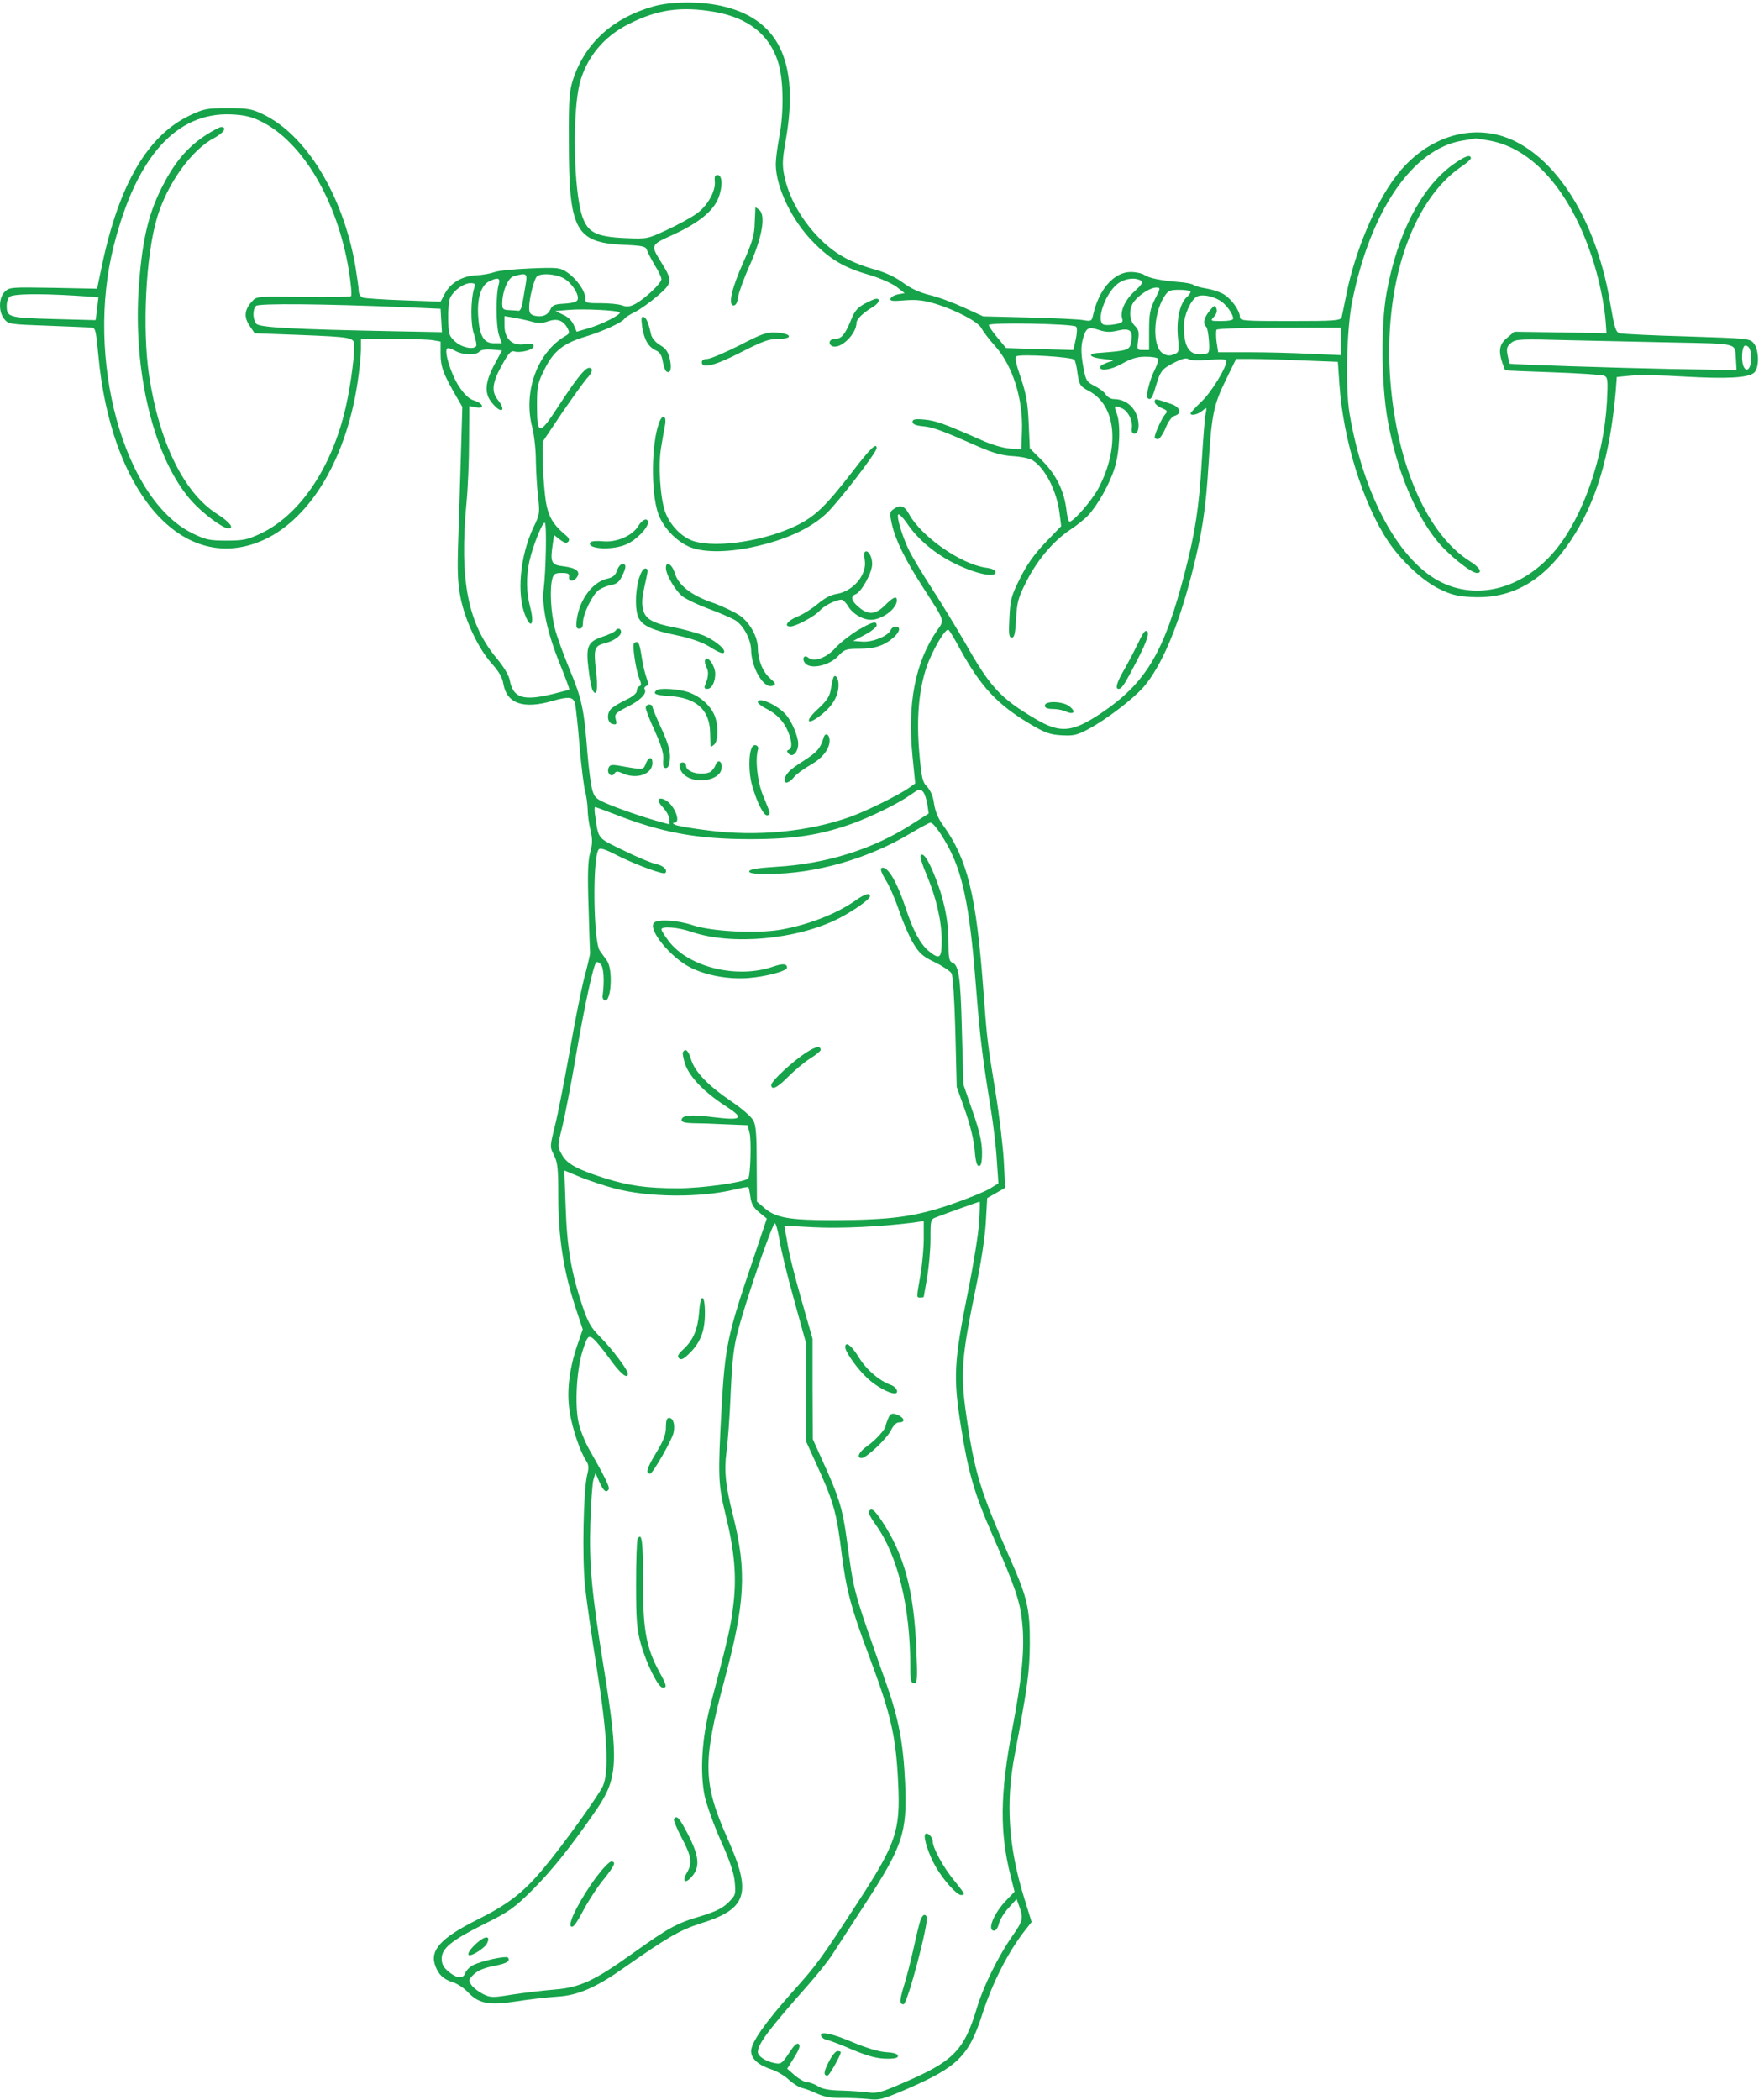 <svg width="126" height="150" viewBox="0 0 126 150" fill="none" xmlns="http://www.w3.org/2000/svg">
<g clip-path="url(#clip0_27_97)">
<path d="M46.652 0.462C43.77 1.29 41.816 3.057 40.951 5.621C40.663 6.497 40.615 6.99 40.631 10.111C40.631 16.433 41.095 17.325 44.538 17.484C45.964 17.548 46.124 17.595 46.22 17.882C46.284 18.073 46.54 18.551 46.781 18.965C47.037 19.363 47.245 19.809 47.245 19.936C47.245 20.239 46.028 21.369 45.355 21.72C44.987 21.911 44.763 21.927 44.442 21.815C44.202 21.72 43.513 21.656 42.905 21.656C41.848 21.656 41.8 21.64 41.8 21.274C41.8 20.78 41.191 19.92 40.519 19.458C39.99 19.108 39.862 19.092 37.86 19.172C36.723 19.22 35.57 19.331 35.298 19.442C35.041 19.538 34.449 19.649 33.984 19.665C32.975 19.729 32.175 20.207 31.758 21.003L31.47 21.544L28.827 21.449C27.37 21.401 26.057 21.305 25.913 21.258C25.753 21.194 25.624 20.987 25.624 20.78C25.624 20.589 25.512 19.793 25.384 19.012C24.503 13.933 21.861 9.602 18.738 8.137C17.969 7.771 17.649 7.723 16.256 7.723C14.782 7.723 14.558 7.771 13.581 8.232C10.57 9.649 8.52 13.137 7.303 18.869L6.935 20.621L3.812 20.557C0.785 20.509 0.673 20.509 0.336 20.844C-0.096 21.274 -0.112 22.277 0.304 22.786C0.593 23.153 0.721 23.169 3.395 23.264C4.917 23.328 6.31 23.376 6.502 23.392C6.822 23.407 6.855 23.551 7.031 25.43C7.912 34.888 12.7 40.669 18.145 38.837C21.813 37.611 24.663 33.169 25.544 27.309C25.672 26.433 25.785 25.382 25.785 24.952V24.204H28.075C29.324 24.204 30.605 24.251 30.909 24.299L31.47 24.395V25.286C31.47 26.21 31.678 26.735 32.607 28.344L33.023 29.06L32.927 32.325C32.879 34.124 32.783 36.879 32.735 38.471C32.655 40.828 32.687 41.592 32.895 42.691C33.232 44.347 34.176 46.337 35.121 47.388C35.618 47.946 35.874 48.36 35.954 48.837C36.194 50.255 37.38 50.669 39.462 50.063C40.647 49.729 40.951 49.761 41.079 50.27C41.127 50.493 41.287 51.879 41.399 53.328C41.528 54.777 41.704 56.226 41.8 56.529C41.88 56.831 41.96 57.404 41.976 57.802C41.976 58.2 42.072 58.869 42.184 59.315C42.328 59.952 42.328 60.27 42.152 60.907C41.992 61.513 41.96 62.436 42.04 64.809C42.088 66.513 42.136 67.978 42.152 68.073C42.152 68.153 41.976 68.949 41.736 69.825C41.511 70.7 41.031 73.105 40.679 75.159C40.31 77.213 39.846 79.586 39.638 80.414C39.269 81.911 39.269 81.911 39.574 82.516C39.83 83.025 39.878 83.455 39.878 85.493C39.878 88.328 40.246 90.732 41.063 93.248L41.624 94.952L41.223 96.115C40.663 97.77 40.471 99.379 40.679 100.748C40.839 101.911 41.415 103.646 41.864 104.331C42.056 104.618 42.072 104.825 41.944 105.334C41.672 106.385 41.576 111.242 41.784 113.232C41.88 114.235 42.264 116.911 42.633 119.188C43.385 123.885 43.513 126.544 43.065 127.564C42.729 128.28 40.15 131.879 38.789 133.487C37.38 135.175 36.291 136.019 34.08 137.118C31.47 138.423 30.669 139.315 31.102 140.43C31.326 141.035 31.678 141.369 32.335 141.576C32.655 141.672 33.136 141.99 33.408 142.277C34.209 143.121 34.929 143.248 36.883 142.946C37.78 142.802 39.077 142.659 39.766 142.611C41.271 142.532 42.584 141.958 44.602 140.525C47.645 138.392 48.574 137.85 50.016 137.388C53.379 136.353 53.731 135.255 51.969 131.321C50.208 127.357 50.176 125.86 51.729 120.064C53.235 114.474 53.347 112.229 52.37 108.28C51.825 106.13 51.713 105.079 51.889 103.726C51.986 103.041 52.13 101.099 52.194 99.442C52.306 97.006 52.418 96.115 52.754 94.904C53.379 92.564 55.189 87.341 55.349 87.372C55.429 87.388 55.573 87.946 55.685 88.599C55.781 89.251 56.246 91.162 56.726 92.866L57.575 95.939V99.442V102.946L58.264 104.458C59.545 107.261 59.753 107.978 60.121 110.987C60.442 113.519 60.794 114.872 62.059 118.232C63.661 122.516 63.997 123.997 64.157 127.388C64.317 130.748 64.013 131.656 61.322 135.796C58.616 139.952 58.376 140.302 56.598 142.277C54.644 144.474 53.651 145.892 53.651 146.497C53.651 147.038 54.164 147.5 55.093 147.802C55.493 147.93 56.053 148.264 56.358 148.551C56.646 148.821 57.078 149.092 57.319 149.14C57.543 149.188 58.039 149.379 58.408 149.554C58.856 149.761 59.401 149.857 60.089 149.841C60.65 149.841 61.499 149.872 61.979 149.92C62.796 150.016 63.004 149.968 64.782 149.204C68.417 147.627 69.202 146.847 70.163 143.869C70.883 141.624 72.021 139.395 73.222 137.866L73.686 137.277L73.126 135.462C72.037 131.911 71.828 128.742 72.469 125.398C73.398 120.478 73.542 119.427 73.558 117.436C73.574 114.968 73.382 114.108 72.213 111.465C70.019 106.513 69.602 105.159 69.026 101.114C68.593 98.137 68.673 96.974 69.682 92.086C70.083 90.175 70.371 88.264 70.419 87.245L70.515 85.573L71.156 85.207L71.796 84.841L71.7 82.898C71.636 81.847 71.38 79.681 71.124 78.105C70.515 74.379 70.515 74.363 70.227 70.541C69.73 63.901 69.09 61.322 67.344 58.917C67.008 58.455 66.8 57.93 66.719 57.404C66.656 56.895 66.479 56.481 66.239 56.21C65.887 55.86 65.823 55.573 65.662 53.742C65.454 51.29 65.63 49.236 66.207 47.579C66.623 46.401 67.536 44.856 67.745 44.984C67.825 45.032 68.177 45.621 68.545 46.306C70.051 49.044 71.204 50.286 73.51 51.672C74.631 52.341 74.983 52.468 75.816 52.516C76.665 52.563 76.921 52.516 77.722 52.086C78.987 51.417 80.909 49.952 81.678 49.076C82.959 47.595 84.144 44.809 85.121 41.003C85.858 38.153 86.13 36.369 86.322 33.2C86.546 29.634 86.674 28.949 87.555 27.149L88.292 25.637H89.429C90.054 25.637 91.687 25.684 93.065 25.748L95.563 25.844L95.675 27.484C95.947 31.449 97.373 36.019 99.183 38.71C100.127 40.095 101.617 41.481 102.786 42.054C103.667 42.484 104.099 42.595 105.156 42.643C108.007 42.786 110.265 41.497 112.203 38.599C113.997 35.907 114.99 32.627 115.406 27.993L115.486 26.927L116.479 26.831C117.023 26.767 118.737 26.799 120.275 26.895C123.365 27.07 124.855 26.99 125.287 26.624C125.672 26.29 125.656 25 125.271 24.522C124.983 24.172 124.855 24.172 120.499 24.029C118.048 23.965 115.886 23.853 115.694 23.805C115.406 23.71 115.326 23.439 115.022 21.688C114.109 16.162 111.53 11.751 108.263 10.111C105.38 8.662 101.921 9.665 99.695 12.611C98.206 14.57 96.764 18.025 96.172 21.019C96.027 21.767 95.867 22.5 95.835 22.643C95.755 22.898 95.435 22.93 92.152 22.93C88.837 22.93 88.564 22.914 88.564 22.643C88.564 22.197 87.972 21.353 87.411 21.019C87.123 20.844 86.562 20.669 86.162 20.605C85.762 20.541 85.361 20.43 85.249 20.35C85.153 20.27 84.689 20.175 84.208 20.143C82.879 20.032 82.11 19.872 81.758 19.649C81.582 19.522 81.133 19.427 80.765 19.427C79.564 19.427 78.475 20.684 78.074 22.516C77.978 22.93 77.946 22.962 77.386 22.866C77.065 22.802 75.32 22.723 73.51 22.675L70.227 22.595L68.866 21.974C68.113 21.624 67.008 21.21 66.383 21.067C65.63 20.876 65.006 20.573 64.477 20.175C63.981 19.809 63.276 19.474 62.556 19.267C60.682 18.742 59.545 18.089 58.376 16.863C57.191 15.605 56.342 14.06 56.037 12.627C55.861 11.799 55.877 11.433 56.117 10.063C57.126 4.379 55.605 1.274 51.409 0.398C49.904 0.079 47.886 0.111 46.652 0.462ZM51.105 0.86C53.459 1.29 54.964 2.484 55.573 4.427C55.973 5.685 56.005 8.009 55.653 9.825C55.525 10.509 55.413 11.353 55.413 11.72C55.413 13.376 56.582 15.796 58.135 17.341C59.352 18.567 60.346 19.14 62.139 19.649C62.844 19.857 63.693 20.239 64.029 20.477L64.621 20.939L64.157 21.019C63.901 21.067 63.661 21.194 63.613 21.322C63.548 21.497 63.741 21.529 64.638 21.449C65.47 21.385 65.983 21.449 66.784 21.688C68.289 22.149 69.891 22.993 70.099 23.439C70.195 23.63 70.627 24.22 71.076 24.713C72.341 26.13 73.078 28.487 72.998 30.78L72.95 32.086L72.149 32.038C71.668 32.006 70.835 31.767 70.067 31.417C67.36 30.223 66.832 30.048 66.031 29.968C65.358 29.904 65.182 29.952 65.182 30.127C65.182 30.302 65.406 30.398 65.951 30.446C66.688 30.525 67.28 30.748 69.955 31.927C70.948 32.356 71.572 32.532 72.341 32.579C72.917 32.611 73.558 32.739 73.766 32.882C74.679 33.471 75.496 35.095 75.688 36.704L75.8 37.579L74.663 38.758C73.878 39.586 73.334 40.334 72.853 41.322C72.229 42.563 72.165 42.834 72.101 44.124C72.037 45.302 72.069 45.541 72.277 45.541C72.453 45.541 72.517 45.255 72.581 44.188C72.645 43.009 72.725 42.691 73.318 41.529C74.087 40 75.24 38.646 76.425 37.85C76.889 37.548 77.466 37.086 77.706 36.831C78.379 36.13 79.26 34.57 79.612 33.439C79.98 32.277 80.06 30.286 79.772 29.554C79.548 28.981 79.596 28.917 80.124 29.156C80.589 29.363 80.925 30.048 80.845 30.589C80.813 30.844 80.877 30.971 81.037 30.971C81.421 30.971 81.421 29.952 81.037 29.331C80.717 28.805 80.172 28.503 79.548 28.503C79.356 28.503 79.099 28.36 78.987 28.184C78.891 28.009 78.523 27.739 78.186 27.564C77.594 27.261 77.562 27.197 77.354 26.083C77.21 25.191 77.21 24.761 77.338 24.251C77.562 23.407 77.722 23.312 78.491 23.567C78.955 23.726 79.308 23.742 79.836 23.614C80.717 23.407 80.941 23.599 80.797 24.427C80.685 25.016 80.589 25.048 78.475 25.207C77.61 25.255 77.818 25.541 78.795 25.637C79.66 25.732 79.66 25.732 79.147 25.876C78.875 25.971 78.619 26.099 78.587 26.194C78.507 26.544 79.34 26.433 80.156 25.971C80.813 25.605 81.229 25.477 81.822 25.477C82.27 25.477 82.655 25.541 82.719 25.621C82.767 25.7 82.655 26.051 82.495 26.385C82.142 27.054 81.822 28.28 81.966 28.423C82.174 28.63 82.318 28.439 82.559 27.579C82.895 26.465 82.991 26.353 83.92 25.876C84.432 25.621 84.737 25.541 84.897 25.653C85.025 25.748 85.65 25.764 86.37 25.7C87.235 25.637 87.603 25.653 87.603 25.78C87.603 26.258 86.53 28.009 85.826 28.678C85.393 29.092 85.041 29.474 85.041 29.522C85.041 29.729 85.585 29.602 85.89 29.331C86.21 29.06 86.21 29.076 86.114 29.57C86.05 29.857 85.938 31.353 85.842 32.914C85.65 36.21 85.377 37.993 84.641 40.844C83.151 46.624 81.854 48.79 78.603 50.971C76.553 52.325 75.72 52.388 73.942 51.337C71.46 49.872 70.723 49.076 68.946 45.923C68.337 44.888 67.296 43.153 66.607 42.102C65.919 41.035 65.182 39.809 64.974 39.395C64.493 38.439 64.029 36.958 64.157 36.751C64.205 36.672 64.493 36.958 64.782 37.372C65.566 38.551 66.864 39.618 68.305 40.302C69.762 41.003 71.108 41.274 71.108 40.876C71.108 40.716 70.883 40.605 70.387 40.541C68.593 40.27 65.807 38.312 64.942 36.736C64.606 36.114 64.301 36.019 63.821 36.369C63.548 36.56 63.532 36.656 63.709 37.452C63.981 38.614 64.638 39.952 65.951 41.99C67.552 44.474 67.472 44.251 66.912 45.063C65.374 47.309 64.798 50.255 65.182 54.044L65.374 55.955L64.99 56.226C64.333 56.72 61.931 57.914 60.73 58.344C57.735 59.411 54.068 59.761 50.608 59.315C49.423 59.172 48.334 58.981 48.206 58.901C48.046 58.822 48.03 58.774 48.174 58.758C48.67 58.758 48.174 57.484 47.533 57.15C46.989 56.863 46.877 57.181 47.357 57.675C47.597 57.93 47.806 58.312 47.806 58.503L47.822 58.885L46.684 58.567C46.076 58.392 44.875 57.993 44.042 57.675C42.617 57.118 42.505 57.038 42.328 56.497C42.216 56.162 42.056 54.952 41.96 53.79C41.72 50.653 41.56 49.904 40.695 47.834C40.262 46.783 39.782 45.477 39.638 44.904C39.349 43.79 39.253 42.086 39.446 41.353C39.542 40.987 39.654 40.923 40.134 40.923C40.583 40.923 40.679 40.987 40.647 41.194C40.583 41.56 40.999 41.56 41.223 41.21C41.48 40.812 41.143 40.557 40.23 40.446C39.382 40.35 39.285 40.159 39.478 38.901L39.574 38.216L39.99 38.535C40.294 38.774 40.455 38.822 40.583 38.694C40.711 38.567 40.647 38.407 40.342 38.169C39.382 37.356 39.061 36.719 38.917 35.239C38.837 34.474 38.757 33.328 38.757 32.691V31.56L40.134 29.506C40.903 28.392 41.688 27.293 41.896 27.054C42.328 26.608 42.392 26.274 42.072 26.274C41.784 26.274 41.127 27.102 39.814 29.124C38.517 31.114 38.356 31.099 38.356 28.933C38.356 27.579 38.405 27.357 38.901 26.369C39.542 25.064 40.262 24.506 41.864 24.029C43.065 23.662 44.426 23.041 44.602 22.77C44.651 22.675 45.003 22.452 45.371 22.277C45.74 22.086 46.46 21.576 46.973 21.13C48.03 20.223 48.062 20.064 47.245 18.758C46.46 17.468 46.428 17.516 48.142 16.735C49.952 15.892 50.961 15.063 51.329 14.108C51.633 13.296 51.601 12.5 51.249 12.5C51.073 12.5 51.025 12.627 51.057 12.946C51.137 13.646 50.512 14.761 49.695 15.302C49.311 15.573 48.366 16.083 47.613 16.433C46.236 17.07 46.22 17.07 44.666 17.006C42.569 16.911 41.992 16.608 41.592 15.462C40.967 13.598 40.871 8.041 41.415 5.923C41.896 4.108 43.129 2.611 44.875 1.735C46.957 0.669 48.67 0.43 51.105 0.86ZM18.626 8.662C21.605 10.111 24.103 14.331 24.92 19.331C25.064 20.255 25.144 21.067 25.08 21.146C25.016 21.21 23.462 21.242 21.637 21.21C18.354 21.162 18.321 21.162 18.001 21.529C17.457 22.118 17.409 22.643 17.825 23.264L18.193 23.805L21.22 23.917C25.256 24.076 25.304 24.092 25.304 24.729C25.304 25.732 24.952 28.137 24.583 29.554C23.542 33.646 21.316 36.831 18.626 38.105C17.665 38.551 17.377 38.614 16.175 38.614C14.958 38.614 14.686 38.551 13.741 38.089C8.824 35.684 6.07 25.589 8.136 17.516C9.753 11.178 12.604 8.009 16.512 8.169C17.457 8.216 17.953 8.328 18.626 8.662ZM106.421 10.048C109.464 10.605 112.123 13.614 113.676 18.264C114.189 19.745 114.621 21.815 114.701 23.089L114.749 23.805L111.466 23.742L108.167 23.694L107.655 24.124C107.094 24.586 107.014 25.048 107.318 25.939C107.414 26.21 107.51 26.449 107.51 26.449C107.526 26.465 109.064 26.529 110.906 26.592C112.763 26.656 114.413 26.767 114.573 26.831C114.845 26.958 114.861 27.102 114.781 28.726C114.557 32.643 113.084 36.895 111.098 39.299C108.888 41.958 105.717 42.882 103.058 41.64C99.999 40.207 97.405 35.493 96.396 29.538C96.091 27.691 96.188 23.487 96.588 21.512C97.901 15.016 100.912 10.637 104.435 10.048C104.916 9.968 105.348 9.904 105.396 9.888C105.444 9.888 105.909 9.952 106.421 10.048ZM37.556 20.255C37.492 20.637 37.396 21.226 37.331 21.576C37.283 21.942 37.155 22.213 37.043 22.197C36.931 22.181 36.627 22.165 36.355 22.149C35.938 22.134 35.874 22.07 35.874 21.688C35.874 20.812 36.291 19.841 36.691 19.729C37.604 19.474 37.684 19.522 37.556 20.255ZM40.31 19.904C40.871 20.239 41.399 21.083 41.255 21.417C41.207 21.56 40.855 21.656 40.326 21.688C39.622 21.72 39.446 21.799 39.317 22.102C39.125 22.516 38.725 22.675 38.18 22.548C37.876 22.468 37.796 22.341 37.796 21.958C37.796 21.353 38.116 20.048 38.325 19.777C38.565 19.474 39.734 19.554 40.31 19.904ZM35.618 20.334C35.41 21.051 35.426 23.28 35.634 23.917L35.842 24.522H35.298C34.561 24.522 34.257 24.012 34.16 22.643C34.064 21.337 34.353 20.398 34.913 20.111C35.57 19.777 35.762 19.841 35.618 20.334ZM81.502 20.048C81.662 20.159 81.566 20.318 81.069 20.78C80.38 21.385 79.98 22.245 80.156 22.755C80.236 23.009 80.14 23.073 79.612 23.169C79.26 23.232 78.891 23.232 78.795 23.169C78.299 22.866 78.923 21.019 79.788 20.302C80.268 19.904 81.069 19.777 81.502 20.048ZM33.872 20.573C33.616 21.369 33.6 23.169 33.856 23.869C33.984 24.267 34.064 24.634 34.016 24.713C33.84 25 32.975 24.825 32.511 24.395C32.078 23.997 32.031 23.885 32.014 22.755C31.998 22.102 32.062 21.401 32.175 21.226C32.447 20.716 33.136 20.223 33.6 20.223C33.936 20.223 33.968 20.27 33.872 20.573ZM82.495 21.369C82.142 22.086 82.078 22.436 82.078 23.599V25H81.646C81.213 25 81.213 24.984 81.293 24.299C81.374 23.726 81.341 23.551 81.053 23.264C80.637 22.85 80.621 22.038 81.005 21.529C81.389 21.035 82.174 20.541 82.575 20.541C82.911 20.541 82.911 20.557 82.495 21.369ZM85.041 20.844C85.041 20.923 84.929 21.067 84.817 21.178C84.304 21.592 84.032 22.723 84.128 23.981C84.24 25.143 84.224 25.175 83.824 25.318C83.536 25.43 83.327 25.414 83.039 25.223C82.302 24.745 82.366 22.468 83.135 21.226C83.439 20.748 83.536 20.7 84.256 20.7C84.689 20.7 85.041 20.764 85.041 20.844ZM5.333 21.114L7.031 21.226L6.935 22.038C6.887 22.484 6.839 22.85 6.822 22.866C6.806 22.866 5.445 22.834 3.796 22.786C0.561 22.691 0.48 22.659 0.48 21.799C0.48 21.576 0.561 21.322 0.673 21.21C0.897 20.987 2.675 20.955 5.333 21.114ZM87.139 21.465C87.555 21.704 88.084 22.42 88.084 22.755C88.084 22.866 87.748 22.93 87.251 22.93C86.45 22.93 86.434 22.93 86.723 22.611C86.899 22.42 86.963 22.197 86.883 22.022C86.787 21.767 86.739 21.783 86.386 22.213C85.986 22.723 85.906 23.089 86.146 23.328C86.242 23.423 86.322 23.885 86.354 24.363C86.402 25.175 86.37 25.239 86.018 25.286C84.977 25.446 84.561 24.857 84.561 23.28C84.561 22.532 85.041 21.449 85.473 21.194C85.81 21.003 86.546 21.114 87.139 21.465ZM28.907 21.942L31.47 22.054L31.518 22.882L31.566 23.726L28.235 23.662C20.916 23.519 18.514 23.392 18.305 23.121C18.049 22.802 18.033 22.102 18.289 21.847C18.482 21.656 23.222 21.704 28.907 21.942ZM44.266 22.309C44.41 22.452 42.969 23.184 42.008 23.455L41.191 23.694L40.983 23.216C40.871 22.93 40.567 22.627 40.23 22.484L39.67 22.213L40.615 22.134C41.672 22.038 44.122 22.165 44.266 22.309ZM38.004 22.977C38.469 23.105 38.757 23.089 39.157 22.946C39.798 22.723 40.23 22.882 40.535 23.439C40.695 23.742 40.679 23.822 40.438 23.965C38.389 25.127 37.348 27.962 38.02 30.541C38.164 31.099 38.276 32.181 38.276 32.93C38.292 33.694 38.356 34.856 38.437 35.509C38.565 36.64 38.549 36.751 38.1 37.675C37.139 39.713 36.883 42.468 37.54 44.013C37.94 44.984 38.18 44.538 37.876 43.392C37.588 42.277 37.572 41.242 37.812 40.095C38.052 39.013 38.757 37.245 38.917 37.341C39.061 37.436 38.997 40.7 38.837 42.054C38.677 43.296 39.093 45.207 39.99 47.42C40.391 48.407 40.695 49.236 40.663 49.251C40.631 49.283 40.102 49.411 39.478 49.57C37.38 50.079 36.659 49.856 36.419 48.614C36.355 48.232 36.002 47.659 35.506 47.054C33.408 44.554 32.799 41.433 33.328 35.828C33.424 34.825 33.504 32.866 33.504 31.497L33.52 28.997L34 29.092C34.657 29.22 34.513 28.79 33.84 28.599C33.504 28.487 33.168 28.184 32.783 27.595C32.223 26.751 31.71 25.111 31.934 24.888C31.998 24.825 32.255 24.904 32.495 25.048C33.039 25.366 34 25.398 34.241 25.111C34.353 24.984 34.673 24.936 35.138 24.968L35.858 25.032L35.298 26.067C34.625 27.357 34.577 28.121 35.169 28.805C35.826 29.602 36.194 29.347 35.554 28.551C35.089 27.962 35.154 27.341 35.842 26.099C36.291 25.27 36.499 25.032 36.707 25.095C37.171 25.239 38.116 24.984 38.116 24.729C38.116 24.522 37.988 24.506 37.476 24.586C36.595 24.729 36.034 24.204 36.034 23.248V22.579L36.723 22.691C37.091 22.755 37.668 22.882 38.004 22.977ZM76.857 23.328C76.953 23.423 76.937 23.774 76.841 24.235L76.665 25L74.263 24.936L71.86 24.857L71.252 24.124C70.9 23.71 70.627 23.296 70.627 23.216C70.627 23.009 76.649 23.121 76.857 23.328ZM95.771 24.395V25.366L93.577 25.27C92.376 25.207 90.406 25.159 89.205 25.159H87.011L86.899 24.427C86.851 24.029 86.851 23.63 86.899 23.551C86.947 23.471 88.965 23.407 91.383 23.407H95.771V24.395ZM119.314 24.458C124.214 24.554 123.91 24.49 123.99 25.557L124.038 26.433L119.314 26.353C115.326 26.274 107.943 26.035 107.831 25.971C107.815 25.971 107.751 25.684 107.687 25.366C107.59 24.872 107.639 24.745 107.943 24.49C108.263 24.22 108.583 24.204 112.011 24.299C114.045 24.347 117.328 24.411 119.314 24.458ZM124.983 24.936C125.271 25.684 124.935 26.799 124.583 26.258C124.342 25.892 124.406 24.681 124.663 24.681C124.791 24.681 124.935 24.793 124.983 24.936ZM76.745 25.7C76.809 25.78 76.905 26.194 76.953 26.592C77.081 27.484 77.145 27.595 77.754 27.914C79.724 28.917 80.028 31.927 78.443 34.904C77.994 35.748 76.681 37.261 76.393 37.261C76.329 37.261 76.233 36.927 76.184 36.497C76.024 35.079 75.448 33.917 74.471 32.93L73.558 32.022L73.478 30.223C73.414 28.774 73.302 28.153 72.917 26.99C72.565 25.971 72.469 25.525 72.613 25.446C72.869 25.27 76.617 25.493 76.745 25.7ZM65.951 56.576C66.047 56.688 66.175 57.086 66.239 57.436L66.335 58.105L65.182 58.837C62.379 60.653 59.032 61.704 55.429 61.911C54.18 61.99 53.571 62.086 53.523 62.213C53.475 62.372 53.827 62.42 54.9 62.42C58.231 62.42 62.075 61.322 65.086 59.49C65.759 59.092 66.383 58.758 66.463 58.758C66.688 58.758 67.328 59.681 67.873 60.748C68.85 62.707 69.314 65.191 69.746 70.86C70.003 74.092 70.163 75.446 70.787 79.299C70.964 80.398 71.156 82.022 71.204 82.898L71.316 84.522L70.691 84.904C70.355 85.111 69.09 85.621 67.905 86.035C65.31 86.911 63.661 87.134 59.561 87.15C56.39 87.15 55.429 86.99 54.612 86.29L54.068 85.828L54.051 83.169C54.051 81.115 54.003 80.382 53.811 80.032C53.667 79.761 52.978 79.156 52.21 78.646C50.576 77.532 49.615 76.544 49.359 75.653C49.167 75.032 48.959 74.841 48.782 75.143C48.734 75.223 48.815 75.621 48.943 76.019C49.263 76.927 50.288 77.993 51.777 78.965C53.219 79.888 53.042 80.048 50.944 79.793C49.327 79.586 48.686 79.65 48.686 80C48.686 80.143 48.943 80.207 49.455 80.223C49.871 80.223 50.928 80.255 51.809 80.302L53.395 80.366L53.539 80.907C53.683 81.433 53.603 84.013 53.443 84.172C53.171 84.442 50.16 84.872 48.446 84.872C46.188 84.872 44.923 84.697 43.161 84.14C41.207 83.519 40.486 83.121 40.134 82.468C39.814 81.895 39.814 81.879 40.182 80.398C40.374 79.586 40.823 77.277 41.159 75.286C41.8 71.592 42.376 68.981 42.584 68.742C42.665 68.678 42.809 68.742 42.921 68.885C43.129 69.108 43.177 70.111 43.049 71.083C43.017 71.242 43.081 71.417 43.193 71.449C43.658 71.608 43.802 69.236 43.353 68.615C43.209 68.407 42.969 68.089 42.841 67.898C42.392 67.277 42.312 61.401 42.745 60.7C42.841 60.525 43.161 60.621 44.154 61.13C45.531 61.815 47.389 62.484 47.517 62.356C47.725 62.15 47.373 61.815 46.877 61.72C46.572 61.656 45.515 61.226 44.554 60.748C42.649 59.825 42.761 59.968 42.52 58.312C42.456 57.946 42.456 57.643 42.505 57.643C42.553 57.643 43.145 57.866 43.818 58.121C47.197 59.458 49.775 59.936 53.571 59.936C56.726 59.936 58.568 59.65 60.89 58.822C62.251 58.328 64.221 57.356 65.022 56.783C65.678 56.322 65.727 56.306 65.951 56.576ZM43.914 84.888C46.348 85.525 49.952 85.557 52.45 84.968C52.978 84.841 53.427 84.761 53.459 84.793C53.491 84.825 53.555 85.143 53.603 85.509C53.667 85.987 53.827 86.274 54.228 86.592L54.772 87.038L53.811 89.904C51.938 95.414 51.793 96.13 51.537 100.637C51.281 105.35 51.297 106.019 51.793 108.041C52.466 110.748 52.626 112.579 52.386 114.586C52.21 116.162 52.002 117.038 50.752 121.767C50.128 124.124 49.984 126.592 50.336 128.296C50.48 128.933 50.993 130.366 51.489 131.481C52.13 132.898 52.434 133.806 52.482 134.427C52.562 135.302 52.546 135.366 52.033 135.876C51.617 136.29 51.137 136.528 50.048 136.863C48.318 137.372 47.773 137.675 45.163 139.538C42.424 141.497 41.399 141.958 39.606 142.102C38.837 142.165 37.492 142.325 36.643 142.452C35.169 142.691 35.057 142.691 34.497 142.42C34.16 142.245 33.792 141.958 33.664 141.767C33.456 141.449 33.472 141.385 33.84 141.019C34.096 140.764 34.561 140.557 35.218 140.43C36.194 140.239 36.451 140.095 36.291 139.825C36.178 139.665 34.401 140.048 33.776 140.366C33.536 140.493 33.296 140.748 33.232 140.923C33.087 141.353 32.639 141.321 32.047 140.828C31.678 140.525 31.55 140.286 31.55 139.888C31.55 139.156 32.255 138.583 34.625 137.404C36.355 136.544 36.723 136.29 38.036 134.984C39.462 133.551 40.823 131.847 42.649 129.188C44.122 127.022 44.186 125.764 43.177 119.427C42.264 113.821 42.072 111.735 42.168 108.758C42.216 107.309 42.312 105.923 42.392 105.669L42.536 105.207L42.825 105.876C43.129 106.528 43.305 106.656 43.481 106.369C43.562 106.226 43.241 105.541 42.04 103.439C41.752 102.914 41.415 102.07 41.319 101.576C41.047 100.286 41.191 97.786 41.624 96.449C41.944 95.478 42.008 95.398 42.28 95.541C42.456 95.637 43.001 96.29 43.497 96.974C44.282 98.089 44.843 98.567 44.843 98.105C44.843 97.834 43.674 96.29 42.873 95.493C42.232 94.856 42.008 94.474 41.624 93.344C40.823 90.971 40.503 89.172 40.407 86.258L40.31 83.599L41.495 84.092C42.152 84.347 43.225 84.713 43.914 84.888ZM69.939 87.293C69.891 88.105 69.522 90.382 69.122 92.356C68.145 97.197 68.081 98.391 68.625 101.799C69.154 105.143 69.586 106.64 70.819 109.474C72.501 113.312 72.869 114.379 73.013 115.876C73.206 117.691 73.013 119.777 72.309 123.487C71.428 128.121 71.396 130.892 72.197 134.028L72.469 135.111L71.86 135.748C70.964 136.688 70.483 137.898 71.012 137.898C71.14 137.898 71.284 137.675 71.348 137.404C71.412 137.134 71.716 136.624 72.037 136.274L72.613 135.637L72.805 136.162C73.11 137.006 73.078 137.181 72.309 138.28C71.348 139.65 70.259 141.831 69.811 143.312C68.866 146.465 68.145 147.213 64.461 148.79C62.94 149.458 62.62 149.538 61.979 149.443C61.579 149.395 60.714 149.331 60.057 149.315C59.224 149.299 58.712 149.204 58.408 148.997C58.183 148.853 57.847 148.726 57.671 148.726C57.495 148.726 57.094 148.503 56.79 148.248L56.23 147.755L56.726 146.958C57.078 146.401 57.174 146.114 57.062 146.003C56.934 145.876 56.726 146.067 56.358 146.64C55.861 147.388 55.781 147.452 55.333 147.357C54.676 147.229 54.132 146.863 54.132 146.56C54.132 145.987 54.964 144.888 57.703 141.799C58.376 141.035 59.208 140 59.513 139.506C59.833 139.013 60.81 137.5 61.691 136.146C64.493 131.847 64.798 130.939 64.654 127.388C64.525 124.538 64.205 122.802 63.324 120.302C60.842 113.248 61.034 113.933 60.458 109.761C60.185 107.771 59.897 106.847 58.808 104.458L58.055 102.786L58.039 99.204V95.621L57.222 92.755C56.774 91.178 56.374 89.57 56.31 89.172C56.246 88.774 56.15 88.248 56.101 87.993L56.021 87.548L58.151 87.659C60.073 87.755 62.972 87.611 65.23 87.325L65.983 87.213V88.471C65.983 89.172 65.871 90.334 65.743 91.083C65.454 92.739 65.454 92.675 65.743 92.675C65.871 92.675 65.983 92.659 65.983 92.627C65.983 92.611 66.095 91.99 66.223 91.242C66.351 90.493 66.463 89.267 66.463 88.487C66.463 87.118 66.463 87.086 66.912 86.927C67.472 86.704 69.891 85.844 69.971 85.828C70.003 85.828 69.987 86.497 69.939 87.293Z" fill="#16A34A"/>
<path d="M53.955 14.825C53.955 14.857 53.939 15.35 53.907 15.924C53.891 16.767 53.747 17.261 53.107 18.71C52.258 20.589 51.986 21.815 52.402 21.815C52.562 21.815 52.674 21.608 52.722 21.21C52.77 20.892 53.155 19.825 53.587 18.869C54.452 16.895 54.708 15.382 54.228 14.984C54.084 14.873 53.971 14.793 53.955 14.825Z" fill="#16A34A"/>
<path d="M61.739 21.704C61.242 21.974 61.018 22.245 60.778 22.882C60.345 23.917 60.105 24.204 59.641 24.204C59.224 24.204 59.112 24.586 59.465 24.729C60.057 24.952 61.178 23.854 61.178 23.057C61.178 22.802 61.643 22.341 62.347 21.927C62.796 21.64 62.924 21.338 62.588 21.338C62.475 21.338 62.091 21.513 61.739 21.704Z" fill="#16A34A"/>
<path d="M45.868 23.344C46.012 24.268 46.316 24.793 46.861 25.032C47.133 25.159 47.277 25.382 47.341 25.828C47.405 26.163 47.517 26.481 47.597 26.529C47.886 26.72 47.998 26.354 47.853 25.669C47.725 25.128 47.581 24.904 47.149 24.65C46.829 24.459 46.572 24.156 46.508 23.901C46.316 23.041 46.172 22.707 45.98 22.643C45.804 22.58 45.788 22.739 45.868 23.344Z" fill="#16A34A"/>
<path d="M52.786 24.682C51.745 25.207 50.72 25.637 50.512 25.637C50.272 25.637 50.128 25.733 50.128 25.876C50.128 26.354 51.073 26.115 52.93 25.159C54.484 24.363 54.932 24.204 55.605 24.204C56.678 24.204 56.566 23.822 55.477 23.758C54.756 23.71 54.452 23.822 52.786 24.682Z" fill="#16A34A"/>
<path d="M82.479 28.709C82.479 28.837 82.703 29.028 82.959 29.14C83.392 29.315 83.424 29.378 83.216 29.601C82.991 29.856 82.479 30.971 82.479 31.226C82.479 31.306 82.575 31.369 82.703 31.369C82.815 31.369 83.071 31.019 83.248 30.589C83.44 30.111 83.696 29.761 83.904 29.697C84.449 29.538 84.305 29.076 83.648 28.853C82.479 28.455 82.479 28.455 82.479 28.709Z" fill="#16A34A"/>
<path d="M47.085 30.175C46.524 31.656 46.476 35.175 47.021 36.704C47.405 37.787 48.526 38.885 49.567 39.172C50.688 39.506 52.498 39.411 54.372 38.933C56.39 38.44 58.007 37.643 59.032 36.672C59.913 35.828 62.62 32.309 62.62 32.006C62.62 31.576 62.155 32.038 60.858 33.726C59 36.131 58.247 36.863 56.934 37.516C54.66 38.631 51.265 39.156 49.583 38.662C48.718 38.408 47.837 37.5 47.501 36.529C47.149 35.51 47.005 33.137 47.229 31.927C47.309 31.401 47.437 30.701 47.501 30.366C47.629 29.681 47.325 29.538 47.085 30.175Z" fill="#16A34A"/>
<path d="M45.595 37.564C45.179 38.264 44.042 38.758 43.065 38.662C42.633 38.615 42.232 38.647 42.168 38.742C41.864 39.22 43.77 39.331 44.763 38.869C45.451 38.567 46.284 37.707 46.284 37.325C46.284 36.943 45.884 37.086 45.595 37.564Z" fill="#16A34A"/>
<path d="M61.771 39.427C61.723 39.474 61.723 39.745 61.771 40.032C61.931 41.051 60.938 42.229 59.769 42.42C59.337 42.484 58.872 42.739 58.408 43.137C58.007 43.471 57.351 43.885 56.95 44.045C56.246 44.331 55.957 44.745 56.454 44.745C56.838 44.745 58.183 44.029 58.536 43.631C58.856 43.264 59.705 42.834 60.105 42.834C60.217 42.834 60.442 43.057 60.586 43.312C60.922 43.853 61.611 44.267 62.219 44.267C63.004 44.267 64.061 43.471 64.061 42.882C64.061 42.532 63.805 42.643 63.212 43.233C62.54 43.901 62.027 43.949 61.354 43.376C60.81 42.93 60.73 42.596 61.098 42.452C61.531 42.293 62.299 40.908 62.299 40.271C62.299 39.729 61.979 39.22 61.771 39.427Z" fill="#16A34A"/>
<path d="M44.074 40.748C43.962 41.083 43.77 41.242 43.417 41.322C42.344 41.544 41.415 42.787 41.207 44.188C41.127 44.793 41.159 44.904 41.383 44.904C41.56 44.904 41.64 44.761 41.64 44.459C41.64 43.853 42.328 42.452 42.777 42.134C42.985 41.99 43.385 41.831 43.658 41.783C44.042 41.72 44.25 41.544 44.426 41.162C44.747 40.51 44.747 40.287 44.458 40.287C44.33 40.287 44.154 40.494 44.074 40.748Z" fill="#16A34A"/>
<path d="M47.565 40.557C47.565 41.051 48.238 42.197 48.766 42.611C49.055 42.819 49.888 43.217 50.624 43.487C51.361 43.758 52.21 44.124 52.514 44.299C53.106 44.666 53.635 45.669 53.651 46.417C53.667 47.707 54.564 49.22 55.172 48.981C55.445 48.885 55.429 48.822 54.98 48.424C54.468 47.962 54.132 47.118 54.132 46.258C54.115 45.478 53.571 44.49 52.866 43.981C52.498 43.726 51.633 43.312 50.928 43.057C49.375 42.532 48.446 41.799 48.19 40.908C47.998 40.287 47.565 40.048 47.565 40.557Z" fill="#16A34A"/>
<path d="M45.627 41.354C45.355 42.357 45.355 43.631 45.627 44.156C45.932 44.713 46.588 45.016 48.366 45.382C49.359 45.589 50.16 45.876 50.656 46.178C51.441 46.672 51.729 46.752 51.729 46.529C51.729 46.274 51.008 45.717 50.288 45.398C49.888 45.239 48.927 44.968 48.158 44.809C46.556 44.506 46.044 44.188 45.916 43.44C45.82 42.962 45.868 42.627 46.204 41.115C46.3 40.717 46.268 40.605 46.092 40.605C45.932 40.605 45.772 40.892 45.627 41.354Z" fill="#16A34A"/>
<path d="M61.242 45.032C60.698 45.366 59.993 45.924 59.673 46.274C59.048 46.99 58.135 47.309 57.735 46.974C57.415 46.704 57.239 47.102 57.543 47.404C57.959 47.819 59.224 47.532 59.849 46.879C60.329 46.37 60.425 46.338 61.419 46.338C62.508 46.338 63.196 46.099 63.869 45.494C64.061 45.319 64.221 45.08 64.221 44.952C64.221 44.666 63.757 44.697 63.629 44.984C63.468 45.414 62.347 45.876 61.611 45.828L60.938 45.78L61.787 45.334C62.235 45.096 62.62 44.793 62.62 44.666C62.62 44.315 62.331 44.395 61.242 45.032Z" fill="#16A34A"/>
<path d="M43.962 45.048C43.914 45.127 43.513 45.319 43.081 45.462C41.976 45.828 41.832 46.147 42.04 47.803C42.12 48.535 42.264 49.22 42.344 49.331C42.633 49.793 42.729 49.22 42.569 47.882C42.392 46.338 42.456 46.131 43.209 45.94C43.818 45.796 44.362 45.414 44.362 45.143C44.362 44.873 44.106 44.825 43.962 45.048Z" fill="#16A34A"/>
<path d="M81.293 45.94C81.069 46.401 80.637 47.229 80.332 47.771C79.772 48.726 79.628 49.204 79.9 49.204C80.124 49.204 80.332 48.885 81.181 47.245C81.966 45.748 82.174 45.064 81.838 45.064C81.742 45.064 81.502 45.462 81.293 45.94Z" fill="#16A34A"/>
<path d="M45.275 45.971C45.163 46.162 45.435 47.914 45.66 48.455C45.82 48.838 45.82 48.965 45.675 49.013C45.563 49.045 45.483 49.204 45.483 49.347C45.483 49.522 45.195 49.761 44.683 50C44.25 50.207 43.77 50.494 43.626 50.653C43.305 51.019 43.385 51.656 43.786 51.72C44.042 51.767 44.074 51.72 43.978 51.369C43.882 51.003 43.962 50.924 44.827 50.478C45.756 50.016 46.236 49.522 46.044 49.22C45.996 49.14 46.06 49.045 46.156 48.997C46.316 48.949 46.332 48.822 46.172 48.392C46.076 48.089 45.932 47.564 45.884 47.213C45.708 46.099 45.644 45.86 45.483 45.86C45.403 45.86 45.307 45.908 45.275 45.971Z" fill="#16A34A"/>
<path d="M50.384 47.101C50.32 47.197 50.352 47.436 50.448 47.627C50.64 47.961 50.608 48.36 50.368 48.917C50.288 49.124 50.32 49.204 50.512 49.204C50.833 49.204 51.089 48.726 51.089 48.121C51.089 47.579 50.56 46.815 50.384 47.101Z" fill="#16A34A"/>
<path d="M59.513 48.44C59.465 48.551 59.401 48.933 59.337 49.267C59.256 49.745 59.048 50.064 58.424 50.637C57.399 51.576 57.655 51.879 58.728 51.003C59.513 50.366 59.897 49.666 59.897 48.901C59.897 48.408 59.625 48.073 59.513 48.44Z" fill="#16A34A"/>
<path d="M46.877 49.315C46.62 49.554 46.829 49.65 47.773 49.713C49.711 49.825 50.672 50.669 50.72 52.277C50.736 52.818 50.752 53.296 50.752 53.328C50.768 53.36 50.88 53.296 51.009 53.185C51.313 52.93 51.329 51.752 51.025 51.067C50.72 50.366 50.016 49.745 49.183 49.443C48.478 49.204 47.069 49.108 46.877 49.315Z" fill="#16A34A"/>
<path d="M54.132 50.159C54.132 50.239 54.404 50.446 54.74 50.621C55.493 51.003 55.973 51.513 56.294 52.261C56.582 52.978 56.598 53.455 56.342 53.551C56.181 53.615 56.181 53.662 56.326 53.822C56.614 54.14 57.014 53.726 57.014 53.121C57.014 52.627 56.582 51.576 56.181 51.099C55.605 50.382 54.132 49.713 54.132 50.159Z" fill="#16A34A"/>
<path d="M74.631 50.398C74.631 50.557 74.807 50.637 75.192 50.637C75.496 50.637 75.929 50.717 76.153 50.828C76.698 51.067 76.874 50.844 76.409 50.462C75.945 50.079 74.631 50.032 74.631 50.398Z" fill="#16A34A"/>
<path d="M46.124 50.557C46.124 50.685 46.412 51.449 46.781 52.229C47.245 53.28 47.421 53.838 47.373 54.267C47.341 54.713 47.389 54.857 47.565 54.857C47.725 54.857 47.822 54.65 47.853 54.188C47.886 53.662 47.758 53.169 47.261 52.07C46.893 51.29 46.604 50.557 46.604 50.478C46.604 50.382 46.492 50.319 46.364 50.319C46.236 50.319 46.124 50.43 46.124 50.557Z" fill="#16A34A"/>
<path d="M58.84 52.659C58.584 53.487 58.376 53.71 57.367 54.363C56.358 55 56.053 55.318 56.053 55.748C56.053 56.019 56.406 55.892 56.71 55.51C56.87 55.303 57.415 54.904 57.895 54.634C58.76 54.14 59.257 53.503 59.257 52.882C59.257 52.452 58.952 52.293 58.84 52.659Z" fill="#16A34A"/>
<path d="M53.731 53.344C53.459 53.774 53.459 55.239 53.731 56.131C54.084 57.373 54.58 58.312 54.82 58.233C55.06 58.153 55.044 58.137 54.516 56.847C54.099 55.876 53.923 54.22 54.148 53.519C54.228 53.248 53.875 53.105 53.731 53.344Z" fill="#16A34A"/>
<path d="M46.124 54.554C45.948 55 45.98 55 44.17 54.681C43.69 54.602 43.545 54.634 43.465 54.857C43.321 55.223 43.69 55.573 43.882 55.255C43.994 55.08 44.09 55.064 44.442 55.223C45.467 55.701 46.604 55.303 46.604 54.49C46.604 54.013 46.316 54.044 46.124 54.554Z" fill="#16A34A"/>
<path d="M51.105 54.649C51.025 54.872 50.833 55.095 50.689 55.159C50.016 55.414 49.007 55.143 49.007 54.697C49.007 54.57 48.895 54.458 48.767 54.458C48.382 54.458 48.494 55.048 48.943 55.398C49.728 56.003 51.314 55.748 51.522 54.984C51.65 54.41 51.298 54.14 51.105 54.649Z" fill="#16A34A"/>
<path d="M14.606 9.713C13.421 10.509 12.54 11.513 11.723 13.073C10.65 15.08 10.186 16.927 9.929 20.302C9.449 26.513 11.002 32.818 13.725 35.828C14.526 36.704 15.919 37.739 16.303 37.739C16.768 37.739 16.416 37.293 15.519 36.72C13.149 35.223 11.387 31.64 10.65 26.831C10.154 23.487 10.41 18.216 11.227 15.525C11.947 13.121 13.677 10.701 15.294 9.857C15.983 9.49 16.256 9.076 15.791 9.076C15.679 9.076 15.134 9.363 14.606 9.713Z" fill="#16A34A"/>
<path d="M103.699 11.815C101.473 13.471 99.791 16.752 99.038 20.939C98.622 23.264 98.67 27.484 99.118 30C99.743 33.503 101.04 36.656 102.658 38.647C103.442 39.618 105.076 40.924 105.492 40.924C105.925 40.924 105.685 40.51 104.98 40.08C101.953 38.169 99.775 33.217 99.311 27.181C98.798 20.43 100.8 14.363 104.371 11.911C104.756 11.656 105.06 11.385 105.06 11.306C105.06 10.987 104.596 11.162 103.699 11.815Z" fill="#16A34A"/>
<path d="M65.759 61.115C65.711 61.21 65.887 61.783 66.159 62.42C66.864 64.061 67.264 65.796 67.264 67.15C67.264 68.471 67.136 68.583 66.303 67.898C65.727 67.404 65.214 66.449 64.702 64.888C64.061 62.946 63.356 61.767 62.956 62.006C62.86 62.07 62.988 62.404 63.26 62.85C63.517 63.248 63.949 64.236 64.221 65.048C64.493 65.844 64.942 66.895 65.23 67.373C65.663 68.089 65.903 68.312 66.768 68.726C67.328 68.997 67.873 69.363 67.969 69.522C68.065 69.713 68.177 71.353 68.241 73.726L68.337 77.627L68.93 79.299C69.298 80.35 69.554 81.401 69.618 82.118C69.682 82.946 69.778 83.28 69.923 83.28C70.083 83.28 70.147 83.025 70.147 82.277C70.131 81.544 69.971 80.796 69.474 79.379L68.818 77.468L68.706 73.567C68.609 69.681 68.481 68.917 68.001 68.742C67.793 68.662 67.745 68.36 67.745 67.229C67.745 65.669 67.392 64.061 66.704 62.404C66.239 61.29 65.919 60.86 65.759 61.115Z" fill="#16A34A"/>
<path d="M61.178 64.267C59.785 65.271 57.671 66.083 55.669 66.417C53.939 66.688 50.832 66.529 49.487 66.083C48.382 65.716 46.989 65.637 46.717 65.908C46.252 66.369 47.886 68.376 49.295 69.092C50.416 69.666 51.986 69.952 53.411 69.857C54.692 69.761 56.214 69.363 56.214 69.108C56.214 68.822 55.909 68.806 55.253 69.029C52.674 69.936 49.199 69.092 47.773 67.229C47.485 66.847 47.245 66.465 47.245 66.385C47.245 66.13 48.446 66.226 49.407 66.561C52.258 67.532 56.902 67.118 59.897 65.605C60.954 65.064 62.139 64.236 62.139 64.013C62.139 63.742 61.771 63.853 61.178 64.267Z" fill="#16A34A"/>
<path d="M57.639 75.143C56.678 75.748 55.093 77.213 55.093 77.484C55.093 77.898 55.509 77.707 56.294 76.911C56.742 76.465 57.431 75.876 57.863 75.605C58.279 75.35 58.616 75.064 58.616 75C58.616 74.681 58.295 74.729 57.639 75.143Z" fill="#16A34A"/>
<path d="M49.936 93.742C49.84 94.952 49.519 95.716 48.798 96.385C48.43 96.72 48.366 96.879 48.494 97.006C48.638 97.15 48.815 97.086 49.183 96.72C50 95.955 50.336 95.127 50.352 93.885C50.368 92.388 50.032 92.293 49.936 93.742Z" fill="#16A34A"/>
<path d="M47.565 101.943C47.565 102.468 47.389 102.914 46.845 103.806C46.188 104.889 46.092 105.255 46.444 105.255C46.62 105.255 47.982 102.882 48.11 102.341C48.238 101.767 48.094 101.274 47.789 101.274C47.629 101.274 47.565 101.465 47.565 101.943Z" fill="#16A34A"/>
<path d="M45.547 109.905C45.483 110 45.435 111.449 45.435 113.121C45.435 115.733 45.483 116.338 45.772 117.405C46.172 118.838 47.021 120.541 47.341 120.541C47.661 120.541 47.629 120.382 47.085 119.395C46.156 117.675 45.916 116.369 45.932 112.946C45.932 110.096 45.852 109.411 45.547 109.905Z" fill="#16A34A"/>
<path d="M48.142 129.92C48.094 130 48.334 130.589 48.686 131.258C49.391 132.58 49.471 133.073 49.055 133.774C48.686 134.395 48.943 134.586 49.423 134.029C50.016 133.344 49.935 132.564 49.151 131.035C48.526 129.825 48.334 129.618 48.142 129.92Z" fill="#16A34A"/>
<path d="M42.633 134.013C41.496 135.526 40.551 137.357 40.775 137.58C40.919 137.723 41.143 137.436 41.656 136.465C42.04 135.748 42.697 134.729 43.129 134.22C43.914 133.233 44.026 132.962 43.658 132.962C43.529 132.962 43.065 133.44 42.633 134.013Z" fill="#16A34A"/>
<path d="M34.081 138.758C33.552 139.22 33.296 139.65 33.552 139.65C33.824 139.65 34.609 139.124 34.769 138.837C35.074 138.264 34.705 138.216 34.081 138.758Z" fill="#16A34A"/>
<path d="M60.377 96.226C60.377 96.576 61.306 97.866 62.011 98.487C62.604 99.029 63.501 99.522 63.901 99.522C64.253 99.522 64.045 99.06 63.629 98.917C62.812 98.63 61.851 97.802 61.322 96.911C60.81 96.083 60.377 95.764 60.377 96.226Z" fill="#16A34A"/>
<path d="M63.42 101.369C63.324 101.592 63.26 101.799 63.26 101.847C63.26 102.07 62.492 102.914 61.947 103.28C61.354 103.694 61.146 104.14 61.547 104.14C61.883 104.14 63.356 102.755 63.645 102.15C63.821 101.799 64.029 101.592 64.221 101.592C64.638 101.592 64.638 101.338 64.237 101.115C63.757 100.876 63.581 100.924 63.42 101.369Z" fill="#16A34A"/>
<path d="M62.059 107.962C62.011 108.041 62.219 108.456 62.54 108.885C64.125 111.083 65.022 114.761 65.022 119.061C65.022 120.032 65.07 120.223 65.294 120.223C65.518 120.223 65.55 119.984 65.454 117.787C65.278 113.599 64.606 111.083 62.988 108.631C62.428 107.803 62.235 107.659 62.059 107.962Z" fill="#16A34A"/>
<path d="M66.079 131.019C65.935 131.242 66.367 132.548 66.864 133.376C67.408 134.315 68.353 135.35 68.641 135.35C68.978 135.35 68.93 135.271 68.129 134.283C67.376 133.36 66.623 131.99 66.623 131.513C66.623 131.194 66.207 130.812 66.079 131.019Z" fill="#16A34A"/>
<path d="M65.679 137.373C65.582 137.707 65.374 138.615 65.198 139.411C65.022 140.191 64.734 141.306 64.558 141.863C64.253 142.866 64.237 143.153 64.541 143.153C64.814 143.153 66.383 137.213 66.191 136.895C66.031 136.624 65.823 136.815 65.679 137.373Z" fill="#16A34A"/>
<path d="M58.648 145.414C58.696 145.525 58.856 145.653 59.032 145.685C59.192 145.716 60.025 146.019 60.858 146.385C61.963 146.847 62.604 147.022 63.26 147.038C63.901 147.054 64.141 146.99 64.141 146.847C64.141 146.704 63.869 146.608 63.308 146.576C62.78 146.545 61.883 146.274 60.938 145.876C59.401 145.223 58.536 145.048 58.648 145.414Z" fill="#16A34A"/>
<path d="M59.193 147.277C58.824 147.993 58.808 148.248 59.112 148.248C59.24 148.248 60.057 146.783 60.057 146.576C60.057 146.528 59.945 146.496 59.817 146.496C59.689 146.496 59.401 146.847 59.193 147.277Z" fill="#16A34A"/>
<path d="M172.196 43.853C170.162 44.347 168.176 45.701 167.167 47.277C165.486 49.92 165.357 56.385 166.927 59.554C167.487 60.685 168.048 60.908 170.098 60.876C171.683 60.844 171.812 60.86 171.892 61.147C172.068 61.815 171.844 62.086 170.931 62.261C170.274 62.404 170.018 62.404 169.842 62.261C169.698 62.15 169.153 62.07 168.561 62.086L167.52 62.102L167.263 61.465C166.959 60.701 166.43 60.255 165.598 60.032C164.957 59.857 162.299 60.032 160.505 60.35C160.008 60.43 159.32 60.541 158.999 60.589C158.599 60.653 158.199 60.876 157.798 61.258L157.19 61.847L154.867 61.799C153.586 61.783 152.305 61.72 152.033 61.672C151.536 61.592 151.504 61.545 151.504 60.924C151.504 58.965 150.495 55.159 149.422 53.026C146.267 46.783 140.726 46.242 136.53 51.799C135.057 53.742 133.503 57.404 133.055 60L132.863 61.162L131.565 61.035C129.259 60.812 127.129 60.876 126.633 61.194C125.96 61.624 125.864 62.532 126.408 63.296C126.617 63.567 126.889 63.599 129.627 63.662L132.606 63.726V64.156C132.606 66.831 133.263 70.971 133.984 72.866C135.185 76.051 136.674 77.962 138.852 79.076C139.653 79.49 139.877 79.538 141.351 79.538C142.872 79.538 143.016 79.506 144.153 78.949C147.997 77.054 150.896 71.879 151.424 65.908L151.536 64.681L152.561 64.57C153.49 64.475 156.069 64.57 156.869 64.729C157.158 64.793 157.19 64.936 157.206 65.876C157.206 67.006 157.51 67.819 158.327 68.901C158.951 69.729 159.112 71.513 158.855 74.681C158.727 76.131 158.631 78.631 158.631 80.255C158.631 83.965 158.839 84.777 160.393 86.911C160.953 87.707 161.578 88.694 161.77 89.124C161.962 89.538 162.17 90 162.234 90.127C162.299 90.255 162.651 90.573 163.019 90.844C163.644 91.274 163.82 91.322 165.021 91.322C166.174 91.322 166.446 91.258 167.391 90.796C168.464 90.271 169.746 89.172 170.675 87.978L171.171 87.341L172.789 88.901C173.685 89.745 174.486 90.446 174.566 90.446C174.646 90.446 175.159 91.035 175.703 91.752C176.248 92.484 176.904 93.296 177.161 93.567C177.529 93.965 177.609 94.156 177.513 94.49C177.465 94.713 177.369 94.936 177.305 94.968C177.257 95 176.712 94.936 176.088 94.809C174.31 94.475 172.885 94.538 170.45 95.064C167.135 95.78 166.43 96.051 164.124 97.484C163.724 97.739 161.834 99.57 159.928 101.545C155.876 105.764 155.428 106.433 155.428 108.36C155.444 110.159 155.924 110.939 158.567 113.535C160.473 115.414 160.985 116.019 162.443 118.232C164.268 121.003 165.341 122.325 166.719 123.503C169.377 125.78 170.562 127.197 170.562 128.057C170.562 130.159 165.55 135.366 161.177 137.818C159.56 138.726 159.128 139.156 159.128 139.889C159.128 140.637 159.64 141.274 160.489 141.561C160.873 141.688 161.37 142.006 161.578 142.261C162.411 143.217 163.42 143.344 166.382 142.834C169.281 142.341 170.13 141.975 173.253 139.873C175.655 138.232 176.44 137.834 178.042 137.404C180.348 136.783 181.052 136.035 181.02 134.236C181.004 132.659 180.38 131.194 177.849 126.752C176.216 123.885 176.008 123.424 175.207 120.478C173.99 116.083 173.413 114.713 171.603 111.99C170.947 111.019 170.402 110.175 170.402 110.143C170.402 109.968 172.612 109.57 173.445 109.586C174.15 109.602 174.534 109.506 175.319 109.108C175.863 108.822 176.344 108.599 176.392 108.599C176.424 108.599 176.44 109.22 176.44 109.984C176.408 111.688 176.568 112.038 178.65 114.411C179.467 115.35 180.396 116.656 180.94 117.596C182.67 120.685 183.631 121.959 185.665 123.885C189.813 127.787 190.662 128.71 191.19 129.793C192.167 131.768 192.215 131.576 189.444 135.748C186.578 140.08 184.079 143.424 183.214 144.124C182.318 144.841 181.773 145.685 181.773 146.354C181.773 147.038 182.029 147.293 183.295 147.866C183.823 148.105 184.432 148.455 184.656 148.647C185.328 149.22 187.186 149.857 188.099 149.825C188.548 149.809 189.348 149.841 189.893 149.92C190.854 150.048 190.95 150.016 192.856 149.204C196.699 147.58 197.436 146.815 198.429 143.376C198.621 142.659 199.15 141.576 199.806 140.51C201.888 137.118 201.968 136.736 201.007 134.697C200.095 132.771 199.534 131.067 198.285 126.545C197.66 124.331 196.94 121.879 196.667 121.099C195.434 117.643 194.041 115.366 191.943 113.408C191.19 112.723 190.63 112.102 190.694 112.038C190.742 111.99 191.879 111.99 193.208 112.038C195.418 112.134 195.706 112.118 196.587 111.799C198.685 111.067 200.767 109.188 201.792 107.086C202.353 105.955 202.753 104.49 202.753 103.583C202.753 102.803 202.337 101.162 202.032 100.685C201.856 100.446 201.808 99.904 201.808 98.853C201.84 97.198 201.504 96.083 200.687 94.952C200.431 94.602 200.095 94.013 199.918 93.615C199.742 93.233 199.486 92.819 199.342 92.691C199.006 92.42 198.989 92.038 199.326 92.038C199.662 92.038 200.159 92.309 200.927 92.93C201.584 93.455 201.6 93.455 202.561 93.312C204.579 92.978 205.924 92.261 207.317 90.717C210.088 87.675 211.626 81.64 211.834 73.01C211.914 69.857 211.962 69.236 212.234 68.551C212.41 68.105 212.699 67.388 212.859 66.959L213.147 66.162L217.231 66.115L221.331 66.083V67.659C221.331 73.455 223.573 79.443 226.568 81.72C228.922 83.487 231.869 83.583 234.351 81.943C237.666 79.761 240.517 74.029 240.965 68.678L241.078 67.388L241.622 67.277C241.926 67.229 244.072 67.229 246.379 67.293L250.575 67.404L250.927 66.959C251.359 66.417 251.391 65.462 251.007 64.984C250.767 64.713 250.43 64.634 248.957 64.49C247.996 64.411 246.074 64.331 244.713 64.331C243.352 64.331 241.958 64.284 241.638 64.236L241.03 64.124V63.201C241.03 60.414 239.604 56.115 237.826 53.503C233.566 47.277 226.568 49.315 223.253 57.739C222.9 58.631 222.388 60.271 222.099 61.369L221.571 63.376L218.288 63.36C216.478 63.344 214.588 63.296 214.076 63.233C213.227 63.137 213.147 63.089 212.875 62.58C212.554 61.943 211.465 61.306 210.681 61.306C210.408 61.306 210.104 61.226 210.008 61.131C209.896 61.019 209.111 60.876 208.262 60.796C207.237 60.717 206.597 60.573 206.421 60.414C206.052 60.096 205.027 59.968 204.483 60.175C203.922 60.382 203.105 61.497 202.881 62.373L202.721 63.057L198.285 62.978C193.352 62.914 193.704 62.978 189.957 61.481C187.987 60.701 186.017 60.191 184.88 60.191C184.159 60.191 183.983 60.127 183.327 59.554C181.933 58.328 181.373 56.401 181.629 53.822C181.965 50.573 181.981 48.519 181.709 47.596C181.229 45.924 179.451 44.459 177.209 43.869C176.056 43.583 173.397 43.567 172.196 43.853ZM177.049 44.347C178.362 44.697 179.771 45.478 180.428 46.242C181.501 47.5 181.645 48.885 181.132 53.567C180.812 56.513 181.341 58.312 182.958 59.857C183.791 60.621 183.887 60.669 184.688 60.669C185.905 60.669 187.779 61.162 190.341 62.15C191.574 62.627 192.984 63.137 193.464 63.296C193.945 63.455 194.457 63.742 194.569 63.917C194.697 64.108 195.226 64.681 195.738 65.223C197.196 66.736 198.269 69.522 198.269 71.784V72.819L197.404 72.723C196.924 72.675 196.027 72.42 195.402 72.15C194.777 71.879 193.769 71.449 193.176 71.178C191.863 70.621 190.261 70.366 190.261 70.733C190.261 70.876 190.581 71.003 191.27 71.131C191.815 71.226 193.064 71.656 194.025 72.102C196.123 73.041 196.795 73.248 197.9 73.248C198.653 73.248 198.829 73.312 199.406 73.838C200.271 74.618 200.767 75.51 201.152 76.975L201.472 78.217L200.495 79.267C199.902 79.92 199.278 80.844 198.861 81.672C198.221 82.962 198.189 83.073 198.189 84.522C198.189 85.51 198.253 86.067 198.365 86.099C198.493 86.147 198.573 85.685 198.621 84.681C198.669 83.36 198.749 83.041 199.262 82.006C199.982 80.525 201.136 79.124 202.369 78.28C204.162 77.022 204.963 75.223 205.139 72.006L205.235 70.143L205.876 70.971C206.533 71.863 206.757 71.99 206.757 71.529C206.757 71.067 205.508 69.681 204.899 69.475C203.33 68.917 202.241 67.58 202.016 65.971C201.936 65.334 201.968 65.048 202.161 64.745C202.385 64.411 202.545 64.363 203.906 64.299C205.476 64.22 205.636 64.284 205.636 64.92C205.636 65.398 204.675 65.844 203.602 65.844C202.561 65.844 202.433 66.083 203.362 66.322L204.05 66.481L203.602 66.815C203.362 67.006 203.201 67.213 203.266 67.277C203.458 67.484 203.986 67.198 204.771 66.481C205.283 66.003 205.588 65.812 205.7 65.924C205.78 66.003 206.132 66.083 206.469 66.083C206.789 66.083 207.237 66.162 207.462 66.258L207.862 66.449L207.494 66.943C207.125 67.436 206.757 68.328 206.757 68.726C206.757 69.061 207.253 69.475 207.446 69.284C207.558 69.172 207.542 69.045 207.43 68.901C207.285 68.726 207.285 68.551 207.43 68.137C207.878 66.799 208.839 66.131 209.928 66.369C210.376 66.481 210.745 66.449 211.177 66.306C212.058 66.003 212.522 66.019 212.522 66.369C212.522 66.911 211.433 68.869 210.777 69.506C210.424 69.841 210.12 70.191 210.12 70.255C210.12 70.51 210.52 70.366 210.953 69.952L211.401 69.522V71.911C211.401 74.236 211.081 78.519 210.745 80.573C210.088 84.65 208.727 88.28 207.125 90.239C206.292 91.242 204.947 92.15 203.746 92.516C202.337 92.946 201.712 92.93 201.087 92.404C200.511 91.927 199.71 91.561 199.214 91.561C198.653 91.561 197.292 90.159 196.507 88.774C195.482 86.99 195.066 86.369 193.32 83.917C190.934 80.557 189.941 79.092 189.941 78.901C189.941 78.806 190.037 78.599 190.149 78.439C190.357 78.169 190.421 78.201 191.174 78.997C191.622 79.475 192.391 80.096 192.888 80.398C193.849 80.971 196.203 81.847 196.795 81.847C197.564 81.847 197.02 81.481 195.53 80.987C193.592 80.334 192.647 79.793 191.494 78.615C190.421 77.532 189.973 77.484 189.621 78.376C189.252 79.379 189.06 79.666 188.323 80.319C187.394 81.147 186.257 81.767 185.04 82.086C183.807 82.42 181.341 82.42 180.091 82.086C177.705 81.449 175.687 79.936 174.79 78.105C174.358 77.213 174.326 77.006 174.31 75.287C174.31 74.252 174.262 73.36 174.198 73.312C173.942 73.041 173.749 74.236 173.797 75.717C173.878 77.627 174.294 78.631 175.543 80C176.985 81.576 178.906 82.5 181.405 82.819C184.175 83.169 186.85 82.357 188.708 80.589L189.701 79.65L190.63 80.987C191.558 82.325 191.558 82.325 191.078 82.229C190.309 82.07 189.476 82.436 189.172 83.057C189.028 83.376 188.756 83.647 188.548 83.694C188.099 83.822 188.067 84.236 188.499 84.236C188.836 84.236 189.3 83.822 189.797 83.105C190.005 82.803 190.197 82.739 190.95 82.723C191.767 82.723 191.895 82.771 192.199 83.169L192.519 83.615L192.103 83.933C191.879 84.124 191.542 84.57 191.35 84.92C190.95 85.733 190.822 85.828 190.069 85.828C189.637 85.828 189.46 85.892 189.46 86.067C189.46 86.385 190.71 86.385 191.174 86.067C191.382 85.924 191.671 85.51 191.847 85.127C192.231 84.252 192.679 83.965 193.016 84.363C193.881 85.35 196.667 89.888 196.667 90.303C196.667 90.605 195.306 91.911 194.217 92.659C193.08 93.424 191.334 94.188 189.797 94.57C188.371 94.92 184.976 95.319 184.592 95.175C184.464 95.127 184.32 94.857 184.255 94.57C184.127 94.045 183.279 93.121 181.421 91.513C180.764 90.955 180.316 90.669 180.252 90.78C180.108 90.987 180.716 91.64 182.189 92.85C183.214 93.678 183.855 94.538 183.855 95.064C183.855 95.207 183.583 95.223 182.782 95.143C180.684 94.92 178.33 93.997 177.433 93.041C176.488 92.07 175.207 90.287 175.207 89.984C175.207 89.809 175.063 89.379 174.903 88.997C174.534 88.185 174.63 87.994 175.559 87.627C176.136 87.404 176.584 86.927 176.392 86.736C176.232 86.576 174.374 87.627 174.214 87.978C174.086 88.248 174.134 88.503 174.374 89.076C174.566 89.475 174.646 89.809 174.566 89.809C174.486 89.809 173.765 89.156 172.965 88.376C172.164 87.58 171.443 86.943 171.363 86.943C171.235 86.943 169.922 83.169 169.922 82.819C169.922 82.739 170.771 82.659 171.812 82.627C173.429 82.564 173.765 82.516 174.294 82.198C174.614 81.99 174.887 81.72 174.887 81.592C174.887 81.274 174.63 81.322 174.07 81.72C173.653 82.022 173.317 82.086 171.395 82.166C168.849 82.293 168.705 82.245 167.632 81.051C166.783 80.112 166.19 78.997 165.838 77.627C165.486 76.338 165.502 73.662 165.838 72.166C166.11 70.971 166.062 70.557 165.678 71.067C165.325 71.545 165.037 73.392 165.053 75.08C165.069 77.898 165.886 80.032 167.552 81.688L168.528 82.675L167.984 83.79C167.487 84.809 166.607 85.828 166.238 85.828C166.142 85.828 166.078 85.939 166.078 86.067C166.078 86.417 166.398 86.369 167.071 85.908C167.471 85.637 167.856 85.127 168.336 84.156C168.721 83.408 169.121 82.834 169.201 82.85C169.297 82.882 169.666 83.822 170.034 84.936L170.707 86.975L170.258 87.643C169.569 88.631 168.16 89.888 167.183 90.366C165.934 91.003 164.477 91.083 163.532 90.573C163.147 90.366 162.779 90.096 162.715 89.968C162.651 89.841 162.411 89.331 162.186 88.853C161.978 88.376 161.418 87.468 160.953 86.863C159.88 85.43 159.72 85.096 159.336 83.647C158.951 82.118 158.935 79.57 159.288 75.764C159.448 74.14 159.512 72.373 159.464 71.481L159.368 69.952L159.768 70.032C159.976 70.064 160.152 70.048 160.152 69.984C160.152 69.825 159.047 68.79 158.887 68.79C158.631 68.79 157.75 66.911 157.654 66.178L157.542 65.446L158.247 65.844C159.047 66.29 159.16 66.306 159.784 66.051C160.024 65.939 160.537 65.86 160.889 65.844H161.546L161.097 66.688C160.297 68.185 160.329 69.092 161.193 69.904C161.738 70.414 161.834 70.032 161.338 69.315C160.841 68.599 160.889 68.233 161.626 66.784C162.09 65.86 162.17 65.78 162.555 65.876C163.612 66.147 163.932 65.812 162.939 65.478C162.122 65.207 161.946 65.032 161.722 64.299C161.482 63.487 161.658 63.376 162.763 63.583C163.227 63.678 164.108 63.758 164.749 63.758C166.174 63.774 166.479 63.997 165.71 64.475C165.053 64.873 164.108 65.876 163.772 66.529C163.147 67.723 163.035 69.761 163.372 73.233L163.564 75.239L163.067 76.115C162.363 77.341 162.074 78.631 162.074 80.446C162.074 82.07 162.475 85.223 162.747 85.733C163.099 86.385 163.179 85.685 162.923 84.315C162.763 83.439 162.651 82.006 162.651 80.653C162.635 78.185 162.811 77.373 163.676 76.083L164.14 75.398L163.884 73.328C163.564 70.621 163.66 68.025 164.108 67.022C164.733 65.621 165.726 64.825 167.503 64.315C167.904 64.188 168.625 63.838 169.121 63.519C169.634 63.201 170.338 62.898 170.739 62.834C171.123 62.771 171.651 62.627 171.892 62.5C172.308 62.293 172.34 62.309 172.757 62.819C173.013 63.121 173.285 63.599 173.381 63.885C173.573 64.475 173.926 64.666 173.926 64.188C173.926 63.694 173.685 63.185 173.093 62.404C172.789 62.006 172.484 61.497 172.436 61.274C172.324 60.876 172.404 60.812 173.846 60.111C176.168 58.981 177.273 57.675 177.097 56.274C177.017 55.573 176.728 55.796 176.6 56.672C176.408 57.85 175.447 58.806 173.557 59.697C172.196 60.35 172.164 60.35 170.322 60.35C168.016 60.35 167.696 60.207 167.215 59.045C166.639 57.611 166.382 55.844 166.382 53.344C166.382 50.764 166.687 49.172 167.471 47.755C168.304 46.21 170.242 44.841 172.292 44.363C173.541 44.06 175.879 44.06 177.049 44.347ZM145.21 49.06C147.164 50 148.974 52.548 150.031 55.892C150.543 57.5 151.024 60 151.024 61.035V61.672L147.981 61.592C146.299 61.545 144.746 61.545 144.522 61.592C143.609 61.767 143.385 63.328 144.185 63.917C144.602 64.22 144.922 64.267 147.677 64.347C149.502 64.395 150.768 64.49 150.88 64.602C151.104 64.825 150.8 67.452 150.303 69.347C149.198 73.631 146.796 77.086 143.993 78.471C142.872 79.013 142.696 79.061 141.351 79.061C140.005 79.061 139.813 79.029 138.884 78.519C137.395 77.707 136.146 76.29 135.169 74.315C133.823 71.545 133.231 68.647 133.215 64.57C133.183 60.717 133.936 57.452 135.569 54.315C138.148 49.379 141.767 47.404 145.21 49.06ZM234.111 50.876C235.841 51.672 237.282 53.217 238.483 55.605C239.636 57.882 240.549 61.306 240.549 63.328V64.22L237.026 64.14C233.134 64.045 233.022 64.061 232.702 65.032C232.605 65.334 232.573 65.764 232.638 66.003C232.83 66.752 233.23 66.879 236.001 66.959C237.394 67.006 239.012 67.086 239.572 67.134L240.597 67.229L240.485 68.439C239.924 74.952 236.305 81.131 232.317 82.357C228.009 83.662 224.214 80.191 222.564 73.408C221.795 70.255 221.715 68.822 222.035 64.013C222.116 62.978 223.012 59.745 223.749 57.882C226.071 51.974 230.283 49.14 234.111 50.876ZM165.47 60.51C166.078 60.685 166.943 61.529 166.831 61.847C166.799 61.943 166.463 62.054 166.062 62.102C165.454 62.166 165.325 62.261 165.117 62.707C164.861 63.248 164.397 63.471 163.852 63.296C163.468 63.185 163.404 62.452 163.692 61.385C163.964 60.382 164.332 60.207 165.47 60.51ZM163.291 60.86C163.227 61.067 163.147 61.608 163.083 62.07C163.035 62.532 162.923 62.946 162.859 62.994C162.779 63.041 162.459 63.026 162.138 62.962L161.546 62.85L161.658 61.879C161.77 60.78 161.994 60.51 162.843 60.51C163.34 60.51 163.388 60.541 163.291 60.86ZM206.068 60.733C206.116 60.78 205.892 61.115 205.572 61.481C205.075 62.07 204.915 62.452 204.787 63.535C204.755 63.694 204.531 63.79 204.098 63.822C203.506 63.869 203.426 63.822 203.33 63.455C203.153 62.787 203.522 61.831 204.194 61.131C204.771 60.526 204.883 60.478 205.412 60.557C205.732 60.605 206.036 60.685 206.068 60.733ZM161.161 62.357C161.129 63.392 161.177 64.267 161.29 64.602C161.53 65.334 161.322 65.557 160.681 65.255C160.136 65 159.848 64.267 159.848 63.057C159.832 61.656 160.072 61.019 160.681 60.844C160.969 60.764 161.21 60.685 161.21 60.685C161.226 60.669 161.21 61.433 161.161 62.357ZM159.496 61.497C159.288 62.261 159.336 63.997 159.592 64.729C159.72 65.08 159.832 65.382 159.832 65.398C159.832 65.414 159.688 65.51 159.496 65.605C159.24 65.748 159.047 65.701 158.471 65.382L157.766 64.968L157.718 63.583C157.67 62.309 157.702 62.15 158.055 61.736C158.455 61.258 158.903 61.019 159.384 61.003C159.608 60.987 159.624 61.067 159.496 61.497ZM207.333 61.338C206.885 62.42 206.725 63.376 206.805 64.443C206.885 65.589 206.885 65.605 206.501 65.605C206.164 65.605 206.116 65.541 206.116 64.984C206.116 64.538 205.988 64.204 205.7 63.853C205.155 63.217 205.267 62.564 206.068 61.752C206.645 61.162 207.542 60.892 207.333 61.338ZM130.957 61.497L132.782 61.672L132.734 62.404L132.686 63.137L131.085 63.185C130.204 63.217 128.891 63.185 128.154 63.137C126.713 63.026 126.392 62.787 126.585 62.006C126.761 61.322 127.914 61.178 130.957 61.497ZM209.383 61.401C209.608 61.481 209.592 61.56 209.287 61.99C208.871 62.58 208.711 64.22 208.967 65.191C209.127 65.748 209.111 65.796 208.727 65.939C208.454 66.035 208.198 66.019 207.91 65.892C207.542 65.717 207.446 65.525 207.333 64.745C207.157 63.71 207.381 62.325 207.798 61.688C208.054 61.306 208.791 61.178 209.383 61.401ZM211.561 62.038C212.586 62.452 212.875 63.217 211.994 63.217C211.706 63.217 211.385 63.296 211.273 63.408C211.049 63.631 211.017 64.379 211.225 65.08C211.417 65.733 211.161 65.955 210.328 65.892C209.768 65.844 209.704 65.78 209.512 65.207C209.175 64.22 209.319 62.691 209.8 62.181C210.232 61.72 210.665 61.688 211.561 62.038ZM156.149 62.357C156.629 62.42 157.078 62.548 157.142 62.643C157.206 62.739 157.27 63.105 157.27 63.471V64.124L154.115 64.061C148.413 63.965 144.874 63.774 144.506 63.567C144.105 63.344 144.041 62.898 144.313 62.404C144.474 62.086 144.602 62.086 149.871 62.166C152.834 62.229 155.668 62.309 156.149 62.357ZM169.361 62.643C169.569 62.691 168.336 63.471 167.52 63.79C166.879 64.045 166.847 64.045 166.543 63.71C166.366 63.535 166.046 63.328 165.838 63.28C165.117 63.105 165.438 62.627 166.318 62.548C166.943 62.5 169.041 62.564 169.361 62.643ZM202.881 63.615C202.913 63.647 202.689 63.79 202.369 63.933C201.984 64.124 201.744 64.379 201.6 64.761L201.392 65.334L199.694 65.239C198.749 65.191 197.708 65.207 197.372 65.287C196.715 65.446 196.331 65.207 195.434 64.156C195.082 63.758 195.05 63.647 195.242 63.519C195.434 63.392 202.737 63.487 202.881 63.615ZM218.576 63.853H221.507L221.459 64.681L221.411 65.525L216.654 65.573L211.898 65.605L211.738 65.016C211.642 64.681 211.561 64.236 211.561 64.029V63.647L213.611 63.742C214.732 63.806 216.959 63.853 218.576 63.853ZM245.882 64.904L249.678 65.016V65.939V66.879L245.242 66.784C240.341 66.688 233.855 66.433 233.534 66.322C233.214 66.21 233.054 65.573 233.214 65.08L233.374 64.65L237.73 64.713C240.117 64.745 243.784 64.841 245.882 64.904ZM250.735 65.541C250.863 66.035 250.655 66.736 250.366 66.847C250.206 66.895 250.158 66.656 250.158 66.019C250.158 65.334 250.206 65.127 250.398 65.127C250.527 65.127 250.687 65.319 250.735 65.541ZM200.735 65.86C201.376 65.955 201.488 66.035 201.568 66.385C201.856 67.739 202.833 69.045 204.018 69.65C204.627 69.968 204.755 70.573 204.611 72.468C204.483 74.14 204.05 75.653 203.442 76.561C202.913 77.325 202.144 77.962 201.968 77.771C201.904 77.691 201.712 77.134 201.552 76.545C201.216 75.223 200.287 73.79 199.39 73.169C198.749 72.723 198.749 72.723 198.749 71.656C198.749 70.382 198.317 68.599 197.644 67.118C197.372 66.529 197.148 65.971 197.148 65.908C197.148 65.748 199.646 65.717 200.735 65.86ZM197.997 91.417C198.333 91.767 198.589 92.15 198.589 92.261C198.589 92.373 198.301 92.787 197.965 93.185C197.212 94.029 195.979 94.634 194.249 94.984C193.016 95.239 192.599 95.462 193.016 95.621C193.352 95.748 195.834 95.159 196.779 94.713C197.196 94.522 197.868 94.045 198.253 93.662C198.797 93.121 198.989 93.01 199.102 93.169C199.566 93.869 199.566 93.933 199.07 94.602C198.525 95.366 198.429 96.433 198.813 97.357C199.118 98.073 200.03 99.076 200.735 99.443C201.2 99.698 201.312 99.841 201.312 100.255C201.312 101.975 199.598 104.936 198.029 105.892C197.516 106.21 197.26 106.688 197.596 106.688C197.916 106.688 199.246 105.669 199.774 105.032C200.383 104.283 201.376 102.436 201.568 101.672L201.68 101.194L201.888 101.672C202.801 103.854 201.856 106.943 199.566 109.236C198.109 110.701 196.715 111.449 195.162 111.592L194.185 111.672L195.002 110.812C195.963 109.793 196.427 108.726 196.315 107.771C196.107 105.987 194.617 103.535 192.423 101.354C190.742 99.681 189.573 98.997 187.971 98.758C186.177 98.471 184.672 98.838 182.942 99.936C182.478 100.223 182.093 100.414 182.093 100.35C182.109 100.032 183.279 98.694 183.951 98.233C185.264 97.341 186.818 96.943 189.46 96.863L191.783 96.783L192.984 97.436C194.329 98.153 194.425 98.185 194.425 97.85C194.425 97.723 194.089 97.452 193.672 97.229L192.904 96.847L194.665 96.752C196.587 96.64 197.34 96.497 197.324 96.274C197.308 96.083 191.991 96.131 189.028 96.353C186.786 96.513 185.216 96.895 184.079 97.548C183.118 98.105 181.981 99.395 181.517 100.414C181.293 100.908 180.828 101.736 180.476 102.261C179.835 103.185 179.819 103.201 179.499 102.914C178.986 102.452 178.746 101.863 178.41 100.223C178.042 98.455 177.657 97.532 177.081 97.006C176.52 96.481 176.36 96.831 176.872 97.484C177.385 98.169 177.577 98.662 177.945 100.446C178.25 101.959 178.554 102.707 179.067 103.264C179.339 103.583 179.323 103.631 178.01 105.732C177.257 106.911 176.648 107.93 176.648 107.994C176.648 108.073 176.536 108.121 176.408 108.121C176.264 108.121 175.735 108.328 175.207 108.599C174.39 109.013 173.605 109.22 173.605 109.013C173.605 108.981 173.781 108.567 174.006 108.073C174.838 106.274 174.646 104.076 173.493 101.847C172.308 99.602 169.329 97.198 167.327 96.879C166.991 96.815 166.719 96.72 166.719 96.656C166.719 96.338 172.324 95.064 173.749 95.064C175.479 95.064 177.065 95.462 177.833 96.083C178.202 96.401 178.874 96.799 179.307 96.99C180.556 97.548 183.375 97.612 183.375 97.086C183.375 96.943 182.926 96.895 181.821 96.895C180.444 96.895 180.14 96.847 179.355 96.465C178.874 96.226 178.314 95.86 178.106 95.637C177.785 95.303 177.769 95.223 177.961 94.777L178.17 94.299L179.355 94.777C181.341 95.573 182.51 95.748 185.216 95.653C188.596 95.525 190.934 95 193.224 93.806C194.457 93.185 195.899 92.086 196.571 91.274C196.811 91.003 197.1 90.764 197.212 90.764C197.324 90.764 197.676 91.051 197.997 91.417ZM200.799 96.178C201.087 96.783 201.248 97.404 201.28 98.153L201.344 99.252L200.831 98.949C199.326 98.073 198.589 96.019 199.422 94.984L199.758 94.554L200.063 94.92C200.239 95.127 200.559 95.701 200.799 96.178ZM167.279 97.373C170.338 98.169 173.109 101.051 173.862 104.236C174.182 105.637 174.07 106.783 173.445 108.041L172.981 108.997L171.651 109.299C170.915 109.459 169.97 109.634 169.521 109.697C169.089 109.761 168.48 109.936 168.192 110.096C167.375 110.51 166.751 111.736 167.199 112.022C167.279 112.07 167.471 111.847 167.6 111.497C167.872 110.86 168.769 110.191 169.393 110.191C169.842 110.191 171.619 112.691 172.628 114.729C173.541 116.545 173.814 117.293 174.726 120.637C175.527 123.551 175.815 124.252 177.417 127.022C179.867 131.258 180.492 132.755 180.492 134.315C180.492 135.271 180.444 135.398 179.979 135.924C179.547 136.385 179.179 136.561 178.026 136.879C176.216 137.389 175.447 137.787 172.965 139.443C170.931 140.828 169.666 141.529 168.625 141.863C167.824 142.118 164.525 142.675 163.788 142.675C163.019 142.675 162.17 142.293 161.834 141.783C161.594 141.417 161.61 141.369 161.962 141.019C162.218 140.764 162.699 140.557 163.34 140.43C164.316 140.239 164.573 140.096 164.413 139.825C164.3 139.666 162.523 140.048 161.898 140.366C161.658 140.494 161.418 140.748 161.354 140.924C161.226 141.306 161.081 141.322 160.393 140.987C159.8 140.717 159.48 140.08 159.688 139.538C159.752 139.347 160.441 138.838 161.306 138.328C164.397 136.513 167.712 133.694 169.441 131.354C170.482 129.984 171.219 128.408 171.107 127.882C170.851 126.783 169.858 125.605 167.007 123.041C165.357 121.561 164.316 120.255 162.395 117.245C161.402 115.701 160.809 115 158.983 113.217C156.421 110.717 155.94 109.968 155.924 108.376C155.908 106.768 156.373 106.019 159.288 102.93C163.179 98.822 163.868 98.169 164.813 97.627C165.806 97.07 165.982 97.038 167.279 97.373ZM188.548 99.347C190.117 99.713 192.631 101.895 194.233 104.268C195.146 105.653 195.867 107.325 195.867 108.089C195.867 108.822 195.098 110.143 194.233 110.892L193.432 111.592L192.087 111.497C191.014 111.433 190.678 111.465 190.341 111.688C190.117 111.831 189.941 112.038 189.941 112.15C189.941 112.277 190.421 112.739 190.998 113.201C193.16 114.92 195.002 117.818 196.267 121.481C196.571 122.404 197.244 124.618 197.724 126.417C198.765 130.255 199.262 131.815 199.886 133.408C200.143 134.045 200.351 134.602 200.351 134.65C200.351 134.682 199.998 135.064 199.55 135.494C198.717 136.29 198.525 136.879 198.957 137.245C199.246 137.468 199.406 137.309 199.31 136.879C199.23 136.529 199.358 136.322 200.143 135.605L200.639 135.159L200.895 135.637C201.039 135.908 201.152 136.338 201.152 136.576C201.152 137.15 200.575 138.392 199.63 139.809C198.605 141.417 198.189 142.261 197.788 143.71C197.004 146.513 196.235 147.229 192.135 148.965C190.886 149.506 190.646 149.554 189.973 149.443C189.557 149.363 188.708 149.299 188.067 149.283C187.314 149.252 186.77 149.156 186.514 148.981C186.289 148.838 185.985 148.726 185.841 148.726C185.697 148.726 185.344 148.519 185.056 148.264C184.768 148.01 184.432 147.771 184.32 147.739C184.031 147.643 184.48 147.022 185.152 146.624C185.505 146.417 185.601 146.258 185.489 146.147C185.264 145.924 184.688 146.242 184.079 146.927C183.631 147.436 183.551 147.468 183.198 147.293C181.869 146.608 181.917 146.178 183.583 144.459C185.264 142.707 186.53 141.019 189.781 136.131L192.375 132.245L192.279 131.481C192.071 129.57 190.822 127.882 187.459 124.904C184.4 122.213 183.375 120.924 181.004 116.72C180.62 116.067 179.739 114.873 179.034 114.092C178.33 113.296 177.561 112.341 177.321 111.943C176.92 111.29 176.888 111.099 176.92 109.809C176.969 108.392 176.969 108.376 177.833 106.943C179.243 104.618 180.94 102.261 181.805 101.401C182.494 100.732 184.015 99.809 185.008 99.459C185.777 99.188 187.619 99.14 188.548 99.347Z" fill="#16A34A"/>
</g>
<defs>
<clipPath id="clip0_27_97">
<rect width="126" height="150" fill="white"/>
</clipPath>
</defs>
</svg>
